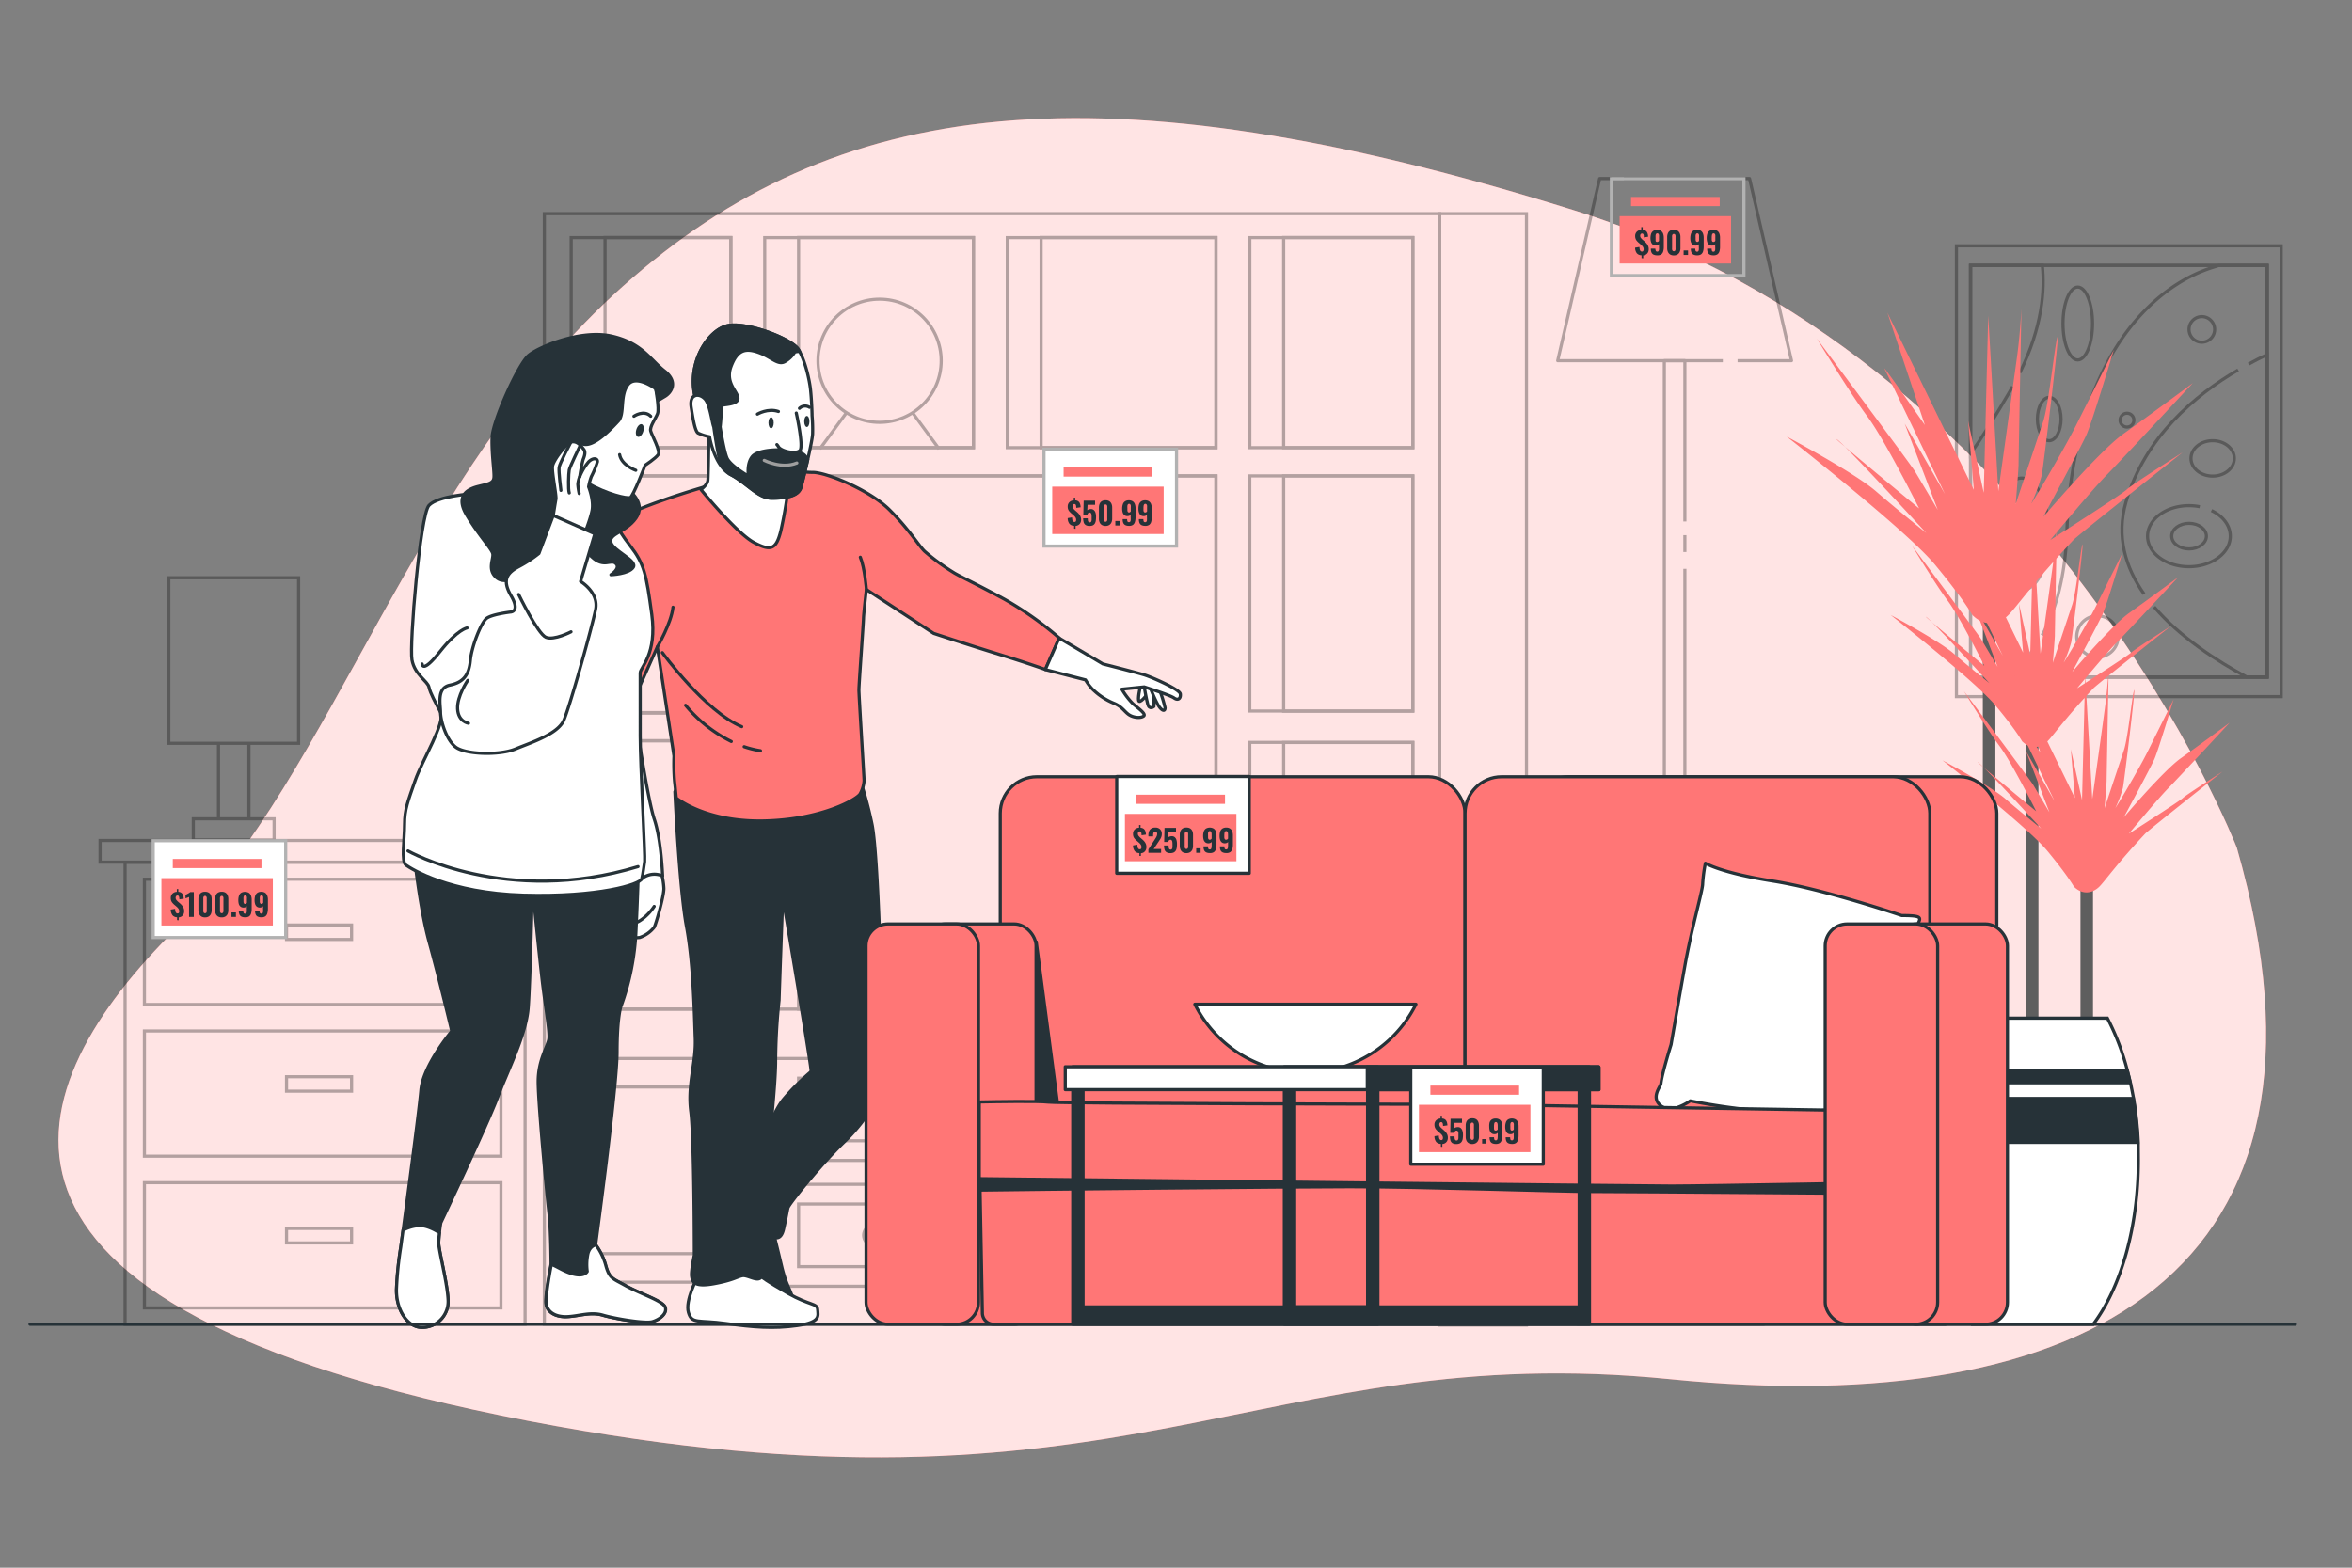 <svg xmlns="http://www.w3.org/2000/svg" viewBox="0 0 750 500"><rect x="0" y="0" width="750" height="500" fill="#808080" stroke="none"/><g id="freepik--background-simple--inject-33"><path d="M713.27,270.36S652.55,114.11,501.52,66.94,266.41,30.82,198.68,91.26,106.82,246,56.22,296.16s-79.41,120.14,112.1,157,232-26.53,364.34-13.27S752.2,406,713.27,270.36Z" style="fill:#FF7676"></path><path d="M713.27,270.36S652.55,114.11,501.52,66.94,266.41,30.82,198.68,91.26,106.82,246,56.22,296.16s-79.41,120.14,112.1,157,232-26.53,364.34-13.27S752.2,406,713.27,270.36Z" style="fill:#fff;opacity:0.8"></path></g><g id="freepik--lamp-2--inject-33"><g style="opacity:0.3"><polyline points="517.83 56.95 557.89 56.95 571.27 115.04 554.07 115.04" style="fill:none;stroke:#000;stroke-linejoin:round"></polyline><polyline points="549.37 115.04 496.72 115.04 510.1 56.95 513.8 56.95" style="fill:none;stroke:#000;stroke-linejoin:round"></polyline><line x1="537.27" y1="181.43" x2="537.27" y2="415.53" style="fill:none;stroke:#000;stroke-linejoin:round"></line><line x1="537.27" y1="170.69" x2="537.27" y2="176.06" style="fill:none;stroke:#000;stroke-linejoin:round"></line><polyline points="530.72 349.87 530.72 115.03 537.27 115.03 537.27 166.32" style="fill:none;stroke:#000;stroke-linejoin:round"></polyline><line x1="530.72" y1="415.53" x2="530.72" y2="356.25" style="fill:none;stroke:#000;stroke-linejoin:round"></line><rect x="503.09" y="415.53" width="59.38" height="6.82" style="fill:none;stroke:#000;stroke-linejoin:round"></rect></g></g><g id="freepik--lamp-1--inject-33"><g style="opacity:0.3"><rect x="53.83" y="184.27" width="41.39" height="52.8" style="fill:none;stroke:#000;stroke-miterlimit:10"></rect><line x1="69.67" y1="261.14" x2="69.67" y2="237.07" style="fill:none;stroke:#000;stroke-miterlimit:10"></line><line x1="79.38" y1="261.14" x2="79.38" y2="237.07" style="fill:none;stroke:#000;stroke-miterlimit:10"></line><rect x="61.64" y="261.15" width="25.77" height="6.76" style="fill:none;stroke:#000;stroke-miterlimit:10"></rect></g></g><g id="freepik--furniture-2--inject-33"><g style="opacity:0.3"><rect x="173.58" y="68.14" width="285.5" height="354.21" style="fill:none;stroke:#000;stroke-miterlimit:10"></rect><path d="M387.74,321.85H243.85V151.78H387.74ZM233.06,151.78H182.14v75.59h50.92Zm165.48-9h52v-67h-52Zm-10.8-67H321.2v67h66.54Zm-143.89,67H310.4v-67H243.85Zm-10.79,93.48H182.14v85.59h50.92Zm217.46-84.48h-52v75h52Zm-52,85v85h52v-85Zm-165.48-94v-67H182.14v67Z" style="fill:none;stroke:#000;stroke-miterlimit:10"></path><rect x="331.99" y="75.74" width="55.76" height="67.05" style="fill:none;stroke:#000;stroke-miterlimit:10"></rect><rect x="254.65" y="75.74" width="55.76" height="67.05" style="fill:none;stroke:#000;stroke-miterlimit:10"></rect><rect x="409.33" y="75.74" width="41.19" height="67.05" style="fill:none;stroke:#000;stroke-miterlimit:10"></rect><rect x="192.93" y="151.78" width="40.13" height="75.6" style="fill:none;stroke:#000;stroke-miterlimit:10"></rect><rect x="409.33" y="151.78" width="41.19" height="75.04" style="fill:none;stroke:#000;stroke-miterlimit:10"></rect><rect x="409.33" y="236.82" width="41.19" height="85.03" style="fill:none;stroke:#000;stroke-miterlimit:10"></rect><rect x="192.93" y="75.74" width="40.13" height="67.05" style="fill:none;stroke:#000;stroke-miterlimit:10"></rect><rect x="254.65" y="151.78" width="133.1" height="170.07" style="fill:none;stroke:#000;stroke-miterlimit:10"></rect><rect x="192.93" y="236.26" width="40.13" height="85.59" style="fill:none;stroke:#000;stroke-miterlimit:10"></rect><rect x="182.78" y="337.6" width="55.83" height="71.34" style="fill:none;stroke:#000;stroke-miterlimit:10"></rect><rect x="189.89" y="346.69" width="41.6" height="53.16" style="fill:none;stroke:#000;stroke-miterlimit:10"></rect><rect x="392.15" y="337.6" width="55.83" height="71.34" style="fill:none;stroke:#000;stroke-miterlimit:10"></rect><rect x="399.26" y="346.69" width="41.6" height="53.16" style="fill:none;stroke:#000;stroke-miterlimit:10"></rect><rect x="246.09" y="337.6" width="65.3" height="32.51" style="fill:none;stroke:#000;stroke-miterlimit:10"></rect><rect x="254.65" y="343.87" width="48.18" height="19.97" style="fill:none;stroke:#000;stroke-miterlimit:10"></rect><rect x="246.09" y="377.73" width="65.3" height="32.51" style="fill:none;stroke:#000;stroke-miterlimit:10"></rect><rect x="254.65" y="384.01" width="48.18" height="19.97" style="fill:none;stroke:#000;stroke-miterlimit:10"></rect><rect x="319.37" y="337.6" width="65.3" height="32.51" style="fill:none;stroke:#000;stroke-miterlimit:10"></rect><rect x="327.93" y="343.87" width="48.18" height="19.97" style="fill:none;stroke:#000;stroke-miterlimit:10"></rect><rect x="319.37" y="377.73" width="65.3" height="32.51" style="fill:none;stroke:#000;stroke-miterlimit:10"></rect><rect x="327.93" y="384.01" width="48.18" height="19.97" style="fill:none;stroke:#000;stroke-miterlimit:10"></rect><path d="M282,353.86a3.3,3.3,0,1,0-3.29,3.29A3.29,3.29,0,0,0,282,353.86Z" style="fill:none;stroke:#000;stroke-miterlimit:10"></path><path d="M355.12,353.86a3.3,3.3,0,1,0-3.29,3.29A3.29,3.29,0,0,0,355.12,353.86Z" style="fill:none;stroke:#000;stroke-miterlimit:10"></path><path d="M282,394a3.3,3.3,0,1,0-3.29,3.29A3.29,3.29,0,0,0,282,394Z" style="fill:none;stroke:#000;stroke-miterlimit:10"></path><circle cx="227.24" cy="372.51" r="3.3" style="fill:none;stroke:#000;stroke-miterlimit:10"></circle><circle cx="405.59" cy="372.51" r="3.3" style="fill:none;stroke:#000;stroke-miterlimit:10"></circle><circle cx="351.83" cy="393.99" r="3.3" style="fill:none;stroke:#000;stroke-miterlimit:10"></circle><rect x="459.08" y="68.14" width="27.68" height="354.51" style="fill:none;stroke:#000;stroke-miterlimit:10"></rect><circle cx="280.48" cy="115.06" r="19.64" style="fill:none;stroke:#000;stroke-miterlimit:10"></circle><line x1="261.44" y1="143.18" x2="270.02" y2="131.48" style="fill:none;stroke:#000;stroke-miterlimit:10"></line><line x1="299.45" y1="143.18" x2="290.88" y2="131.48" style="fill:none;stroke:#000;stroke-miterlimit:10"></line><rect x="201.03" y="196.98" width="20.46" height="30.29" style="fill:none;stroke:#000;stroke-miterlimit:10"></rect><polyline points="202.94 196.97 199.68 183.49 203.16 187.76 202.04 171.69 206.76 185.85 206.76 165.06 210.69 186.41 214.29 173.15 215.41 187.31 218.78 175.74 216.98 191.35 223.73 179.11 220.13 196.75" style="fill:none;stroke:#000;stroke-miterlimit:10"></polyline></g></g><g id="freepik--furniture-1--inject-33"><g style="opacity:0.3"><rect x="39.89" y="275" width="127.55" height="147.36" style="fill:none;stroke:#000;stroke-miterlimit:10"></rect><rect x="31.92" y="268.06" width="143.5" height="6.91" style="fill:none;stroke:#000;stroke-miterlimit:10"></rect><rect x="46.05" y="280.42" width="113.69" height="39.94" style="fill:none;stroke:#000;stroke-miterlimit:10"></rect><rect x="91.37" y="295.02" width="20.74" height="4.61" style="fill:none;stroke:#000;stroke-miterlimit:10"></rect><rect x="46.05" y="328.82" width="113.69" height="39.94" style="fill:none;stroke:#000;stroke-miterlimit:10"></rect><rect x="91.37" y="343.41" width="20.74" height="4.61" style="fill:none;stroke:#000;stroke-miterlimit:10"></rect><rect x="46.05" y="377.21" width="113.69" height="39.94" style="fill:none;stroke:#000;stroke-miterlimit:10"></rect><rect x="91.37" y="391.81" width="20.74" height="4.61" style="fill:none;stroke:#000;stroke-miterlimit:10"></rect></g></g><g id="freepik--Picture--inject-33"><g style="opacity:0.3"><path d="M623.86,78.41V222.18H727.42V78.41Zm99.07,137.53H628.36V84.65h94.57Z" style="fill:none;stroke:#000;stroke-miterlimit:10"></path><path d="M649.15,206a38.84,38.84,0,0,1-9.46,10h83.24V84.65H707.6l-2,.63c-15,4.73-30.5,18.42-39.29,43.3" style="fill:none;stroke:#000;stroke-miterlimit:10"></path><path d="M664.84,132.94a142.23,142.23,0,0,0-5.74,36.5c-.54,14.84-3.7,25.51-7.92,33.18" style="fill:none;stroke:#000;stroke-miterlimit:10"></path><path d="M713.68,118c-13.75,8-29.76,21.44-35.74,42.05-3.2,11-.2,20.92,5.75,29.41" style="fill:none;stroke:#000;stroke-miterlimit:10"></path><path d="M686.91,193.57c8.26,9.66,20,17.25,29.52,22.37h6.5V113.12c-1.86.87-3.84,1.85-5.9,3" style="fill:none;stroke:#000;stroke-miterlimit:10"></path><path d="M644.08,118.88c7.24-14.76,8-26.47,7.17-34.23H628.36v60.06c3.39-4.81,7.53-11.24,12.53-19.86l.89-1.56" style="fill:none;stroke:#000;stroke-miterlimit:10"></path><path d="M653.05,175.73c-1.12,7.27-4.45,12.55-8.39,12.55-4.86,0-8.8-8-8.8-17.9s3.94-17.9,8.8-17.9,8.79,8,8.79,17.9" style="fill:none;stroke:#000;stroke-miterlimit:10"></path><path d="M657.22,133.64c0,3.81-1.69,6.91-3.77,6.91s-3.77-3.1-3.77-6.91,1.69-6.91,3.77-6.91S657.22,129.82,657.22,133.64Z" style="fill:none;stroke:#000;stroke-miterlimit:10"></path><path d="M705.19,162.83c3.63,1.73,6,4.75,6,8.18,0,5.37-5.91,9.73-13.19,9.73s-13.19-4.36-13.19-9.73,5.9-9.74,13.19-9.74a17.81,17.81,0,0,1,3.46.34" style="fill:none;stroke:#000;stroke-miterlimit:10"></path><path d="M703.57,171c0,2.25-2.48,4.08-5.53,4.08s-5.53-1.83-5.53-4.08,2.47-4.09,5.53-4.09S703.57,168.75,703.57,171Z" style="fill:none;stroke:#000;stroke-miterlimit:10"></path><ellipse cx="705.57" cy="146.2" rx="6.91" ry="5.65" style="fill:none;stroke:#000;stroke-miterlimit:10"></ellipse><ellipse cx="662.55" cy="103.18" rx="4.71" ry="11.62" style="fill:none;stroke:#000;stroke-miterlimit:10"></ellipse><path d="M675.43,203a6.6,6.6,0,1,1-6.6-6.59A6.59,6.59,0,0,1,675.43,203Z" style="fill:none;stroke:#000;stroke-miterlimit:10"></path><path d="M706.2,105.06a4.08,4.08,0,1,1-4.08-4.08A4.09,4.09,0,0,1,706.2,105.06Z" style="fill:none;stroke:#000;stroke-miterlimit:10"></path><path d="M680.45,134a2.2,2.2,0,1,1-2.19-2.2A2.19,2.19,0,0,1,680.45,134Z" style="fill:none;stroke:#000;stroke-miterlimit:10"></path><rect x="628.36" y="84.65" width="94.57" height="131.28" style="fill:none;stroke:#000;stroke-miterlimit:10"></rect></g></g><g id="freepik--Plant--inject-33"><line x1="648.01" y1="331.29" x2="648.01" y2="220.95" style="fill:none;stroke:#5e5e5e;stroke-miterlimit:10;stroke-width:4px"></line><line x1="634.28" y1="333.52" x2="634.28" y2="181.13" style="fill:none;stroke:#5e5e5e;stroke-miterlimit:10;stroke-width:4px"></line><line x1="665.41" y1="334.26" x2="665.41" y2="280.74" style="fill:none;stroke:#5e5e5e;stroke-miterlimit:10;stroke-width:4px"></line><path d="M628.94,196.16s-2.75-5-11.93-16.07-47.29-40.86-47.29-40.86,21.57,11.48,28.46,17.44S614.25,170,614.25,170s-25.71-28-28.46-29.84,26.17,22,26.17,22-11-22-16.53-29.38S579.36,108,579.36,108,609.2,148,610.58,150.25s7.34,12.39,7.34,12.39L607.36,135.1l12.86,22.49s-18.37-38.1-19.28-39.94,12.85,17.9,12.85,17.9L601.85,99.74l27.55,56.48-1.83-22,5,22.95L634,100.66l3.22,56s5-35.81,6-43.15,1.37-15.15,1.37-15.15-.92,48.66-.92,50-.91,12.4-.91,12.4,6.88-20.66,8.72-26.17,3.67-24.34,4.59-27.09-4.59,42.24-5,44.07a53.36,53.36,0,0,1-3.21,8.73c-1.38,2.75,10.1-16.53,14.23-24.8l11.94-23.87s-6.89,23-8.73,27.09-13.77,26.17-13.77,26.17,17.91-21.12,25.71-26.63,22-16.07,22-16.07-23,24.79-27.55,29.38-17.9,20.66-17.9,20.66,23-14.69,24.33-16.06S696,144.28,696,144.28s-33.33,26.33-34.9,28c-13.31,14.24-17.9,21.12-20.66,23.88S633.08,200.29,628.94,196.16Z" style="fill:#FF7676"></path><path d="M644.79,236.41s-1.95-3.58-8.45-11.37-33.45-28.9-33.45-28.9,15.27,8.12,20.14,12.34,11.37,9.42,11.37,9.42-18.19-19.81-20.14-21.11,18.51,15.59,18.51,15.59-7.79-15.59-11.69-20.79-11.37-17.54-11.37-17.54,21.11,28.26,22.09,29.88L637,212.7l-7.47-19.49,9.1,15.92s-13-27-13.64-28.26,9.09,12.67,9.09,12.67l-8.44-25.33,19.48,39.94-1.3-15.58,3.58,16.23,1-39.94,2.27,39.62s3.58-25.33,4.23-30.53,1-10.72,1-10.72-.65,34.43-.65,35.4-.65,8.77-.65,8.77l6.17-18.51c1.3-3.9,2.6-17.21,3.25-19.16s-3.25,29.88-3.57,31.18a37.58,37.58,0,0,1-2.28,6.17c-1,1.94,7.15-11.69,10.07-17.54l8.44-16.89s-4.87,16.24-6.17,19.16-9.74,18.51-9.74,18.51,12.67-14.93,18.19-18.83,15.59-11.37,15.59-11.37S678.24,201.66,675,204.91s-12.66,14.61-12.66,14.61,16.23-10.39,17.21-11.37,12.66-8.44,12.66-8.44-23.57,18.62-24.68,19.81c-9.42,10.07-12.66,14.94-14.61,16.89S647.71,239.33,644.79,236.41Z" style="fill:#FF7676"></path><path d="M661.32,282.78s-2-3.57-8.45-11.37-33.45-28.9-33.45-28.9,15.27,8.12,20.14,12.34,11.36,9.42,11.36,9.42-18.18-19.81-20.13-21.11,18.51,15.59,18.51,15.59-7.79-15.59-11.69-20.79-11.37-17.53-11.37-17.53,21.11,28.25,22.09,29.87l5.19,8.77-7.47-19.48,9.1,15.91s-13-27-13.64-28.25,9.09,12.66,9.09,12.66l-8.44-25.33,19.48,39.94-1.3-15.58,3.57,16.23,1-39.94,2.27,39.62s3.57-25.33,4.22-30.53,1-10.71,1-10.71-.65,34.42-.65,35.39-.65,8.77-.65,8.77l6.17-18.51c1.3-3.9,2.6-17.21,3.25-19.16s-3.25,29.88-3.57,31.18a37.25,37.25,0,0,1-2.28,6.17c-1,1.95,7.15-11.69,10.07-17.54L693.14,223s-4.87,16.24-6.17,19.16-9.74,18.52-9.74,18.52,12.67-14.94,18.19-18.84S711,230.49,711,230.49,694.77,248,691.52,251.28s-12.67,14.61-12.67,14.61,16.24-10.39,17.22-11.37,12.66-8.44,12.66-8.44-23.57,18.63-24.68,19.81c-9.42,10.07-12.67,14.94-14.61,16.89S664.24,285.7,661.32,282.78Z" style="fill:#FF7676"></path><path d="M681.87,370c0,21.68-5.7,40.82-14.41,52.38H628.82c-8.71-11.56-14.41-30.7-14.41-52.38,0-1.89,0-3.77.13-5.62a114.76,114.76,0,0,1,1.49-14c.29-1.7.61-3.37,1-5,.3-1.36.62-2.69,1-4a78.54,78.54,0,0,1,6.36-16.65H672a78.54,78.54,0,0,1,6.36,16.65c.35,1.31.67,2.64,1,4,.36,1.63.68,3.3,1,5a114.76,114.76,0,0,1,1.49,14C681.83,366.2,681.87,368.08,681.87,370Z" style="fill:#fff;stroke:#263238;stroke-miterlimit:10"></path><path d="M678.31,341.35H618c-.35,1.31-.67,2.64-1,4h62.28C679,344,678.66,342.66,678.31,341.35Zm1.94,9H616a114.76,114.76,0,0,0-1.49,14h67.2A114.76,114.76,0,0,0,680.25,350.35Z" style="fill:#263238;stroke:#263238;stroke-miterlimit:10"></path></g><g id="freepik--character-2--inject-33"><path d="M258.66,341.76a74.13,74.13,0,0,0-8.81,8.81c-4,4.84-8.25,18.2-8.25,18.2l-3.13,34.12,2.28,2.85s6.25,7.68,8.81,9.1,4.27,3.69,3.42,0S250.7,410,249.28,404s-2.28-9.38-2.28-9.38,2,1.14,2.85-2.56,1.14-5.69,1.42-6.83,10.52-13.93,17.91-21,13.37-16.77,12.23-22.75-11.37-3.41-14.79-3.41S258.66,341.76,258.66,341.76Z" style="fill:#263238;stroke:#263238;stroke-linecap:round;stroke-linejoin:round"></path><path d="M242.74,407.16s1.65,1.43,8.54,5.34,9.32,3.11,9.45,5.14,1.08,4.05-6.48,5.13-14.05.54-22.84-.67-10.8.27-11.89-3.52,2.71-10.81,2.71-10.81,8.37-.81,12.43-2.29S242.74,407.16,242.74,407.16Z" style="fill:#fff;stroke:#263238;stroke-linecap:round;stroke-linejoin:round"></path><path d="M215.2,252.52s1.42,30.71,3.69,42.94,2.52,27.82,2.81,35.78-2.56,14.5-1.42,23.31,1.13,45.78,1.13,45.78-1.13,5.12-.85,6.83.85,3.41,7.11,2.27,7.39-2.27,9.1-2.56,5.12,2.28,6,.29,1.71-2.28,1.14-5.12-2.28-5.12-2.28-6.25,5.4-41.52,5.69-56.59A188.72,188.72,0,0,1,248.43,319c0-.85,1.17-32.94,1.17-32.94s9.06,53.41,9.06,55.69,8.25,8,14.5,7.39,8-.57,8.25-7.68-1.1-68.19-3.37-78.71a122.92,122.92,0,0,0-4.84-17.06s.29,6-27.29,7.11-29-3.42-29-3.42Z" style="fill:#263238;stroke:#263238;stroke-linecap:round;stroke-linejoin:round"></path><path d="M184.75,270.37v0Z" style="fill:none;stroke:#263238;stroke-linecap:round;stroke-linejoin:round"></path><path d="M194.84,271.42c0,.2-.06.38-.08.55C194.78,271.8,194.81,271.62,194.84,271.42Z" style="fill:none;stroke:#263238;stroke-linecap:round;stroke-linejoin:round"></path><path d="M194.74,272.07c0,.2-.05.38-.08.54C194.69,272.45,194.71,272.27,194.74,272.07Z" style="fill:none;stroke:#263238;stroke-linecap:round;stroke-linejoin:round"></path><path d="M184.71,271.78v0Z" style="fill:none;stroke:#263238;stroke-linecap:round;stroke-linejoin:round"></path><path d="M320.21,191.07c-9.16-4.94-12.83-6.59-15.76-8.24a71,71,0,0,1-9.5-6.9c-1.83-1.64-4.94-7-11.35-13.37s-20.15-11.9-24.36-11.9-6.78-.92-7.51-.74-25.83,5-25.83,5-29.67,8.43-32.79,13.74-2.38,28.39-3.11,32-3.67,23.08-3.67,23.08-2.56,18.32-1.83,26c.18,1.87.28,4.17.34,6.6a25.22,25.22,0,0,0,12.13.79c1.08-7.12,2.22-14.44,2.74-16.91,1.09-5.32,4.39-21.62,4.39-21.62l5.5-12.27,5.31,34.8a68.38,68.38,0,0,0,.18,8.06c.37,3.12.55,5.31.55,5.31s9.16,7.7,27.84,7.33,29.86-7,30.78-8.61a10.42,10.42,0,0,0,1.28-4.21c0-.73-1.65-27.29-1.65-28.94s1.46-21.8,1.46-22.9.92-9.16.92-9.16l21.46,14s11.12,3.68,20.64,6.61,15,4.92,15,4.92l4.39-10.07A107.13,107.13,0,0,0,320.21,191.07Z" style="fill:#FF7676;stroke:#263238;stroke-linecap:round;stroke-linejoin:round"></path><path d="M184.69,272.53v0Z" style="fill:none;stroke:#263238;stroke-linecap:round;stroke-linejoin:round"></path><path d="M196.08,263c0,.17-.05.33-.07.5C196,263.35,196.06,263.18,196.08,263Z" style="fill:none;stroke:#263238;stroke-linecap:round;stroke-linejoin:round"></path><path d="M195.88,264.34l0,.35C195.85,264.58,195.87,264.46,195.88,264.34Z" style="fill:none;stroke:#263238;stroke-linecap:round;stroke-linejoin:round"></path><path d="M195.16,269.24l0,.14Z" style="fill:none;stroke:#263238;stroke-linecap:round;stroke-linejoin:round"></path><path d="M195,270.08l-.06.44Z" style="fill:none;stroke:#263238;stroke-linecap:round;stroke-linejoin:round"></path><path d="M194.94,270.74c0,.21-.06.41-.09.59C194.88,271.15,194.91,271,194.94,270.74Z" style="fill:none;stroke:#263238;stroke-linecap:round;stroke-linejoin:round"></path><path d="M363.58,219.26s-.91,3.85-.37,4.4,3.48-2.75,3.3-4.4S364.5,218.35,363.58,219.26Z" style="fill:#fff;stroke:#263238;stroke-linecap:round;stroke-linejoin:round"></path><path d="M367.79,219.81l.19,5.5s-1.47,1.28-2-.74-1.1-5.49-1.1-5.49Z" style="fill:#fff;stroke:#263238;stroke-linecap:round;stroke-linejoin:round"></path><path d="M369.69,219.86a45.84,45.84,0,0,1,1.83,5.86c0,.92-.54,1.28-1.64,0s-3.12-6.41-3.12-6.41Z" style="fill:#fff;stroke:#263238;stroke-linecap:round;stroke-linejoin:round"></path><path d="M337.75,203.51l13.93,8.24s10.8,2.75,13.18,3.48,11.34,4.63,11.52,6.1-.73,2.2-2,1.28-9.51-3.53-9.51-3.53l-7.14.73a23.68,23.68,0,0,0,3.48,4.58c1.65,1.47,4.4,3.3,3.48,4s-3.11.55-4.58-.37-2.2-2.56-4.76-3.66a20.93,20.93,0,0,1-7-4.58,15.23,15.23,0,0,1-2.2-2.93l-12.82-3.3Z" style="fill:#fff;stroke:#263238;stroke-linecap:round;stroke-linejoin:round"></path><path d="M188.32,297.37a7.88,7.88,0,0,0,2.91,1.16,2.56,2.56,0,0,0,2.46-.81l.9-4.17L196.8,291c.72,1.15.35,3.24,2.62,4s1.06-1.06.26-3.33-.53-5.19-1.06-6.12c-.33-.57-1.05-2.08-1.56-3.17v-.07l-2.47-9.16s1.15-7.9,2.39-16.06a25.22,25.22,0,0,1-12.13-.79c.16,7.57-.15,16.3-.15,16.3s-2.92,17.08-2.11,20.9S188.32,297.37,188.32,297.37Z" style="fill:none;stroke:#263238;stroke-linecap:round;stroke-linejoin:round"></path><path d="M276.27,188s-.51-6.87-1.93-10.28" style="fill:none;stroke:#263238;stroke-linecap:round;stroke-linejoin:round"></path><path d="M209.6,206.34s4.46-7.56,5-12.68" style="fill:none;stroke:#263238;stroke-linecap:round;stroke-linejoin:round"></path><path d="M211.21,208.16s13.65,18.77,25.31,23.6" style="fill:none;stroke:#263238;stroke-linecap:round;stroke-linejoin:round"></path><path d="M237.3,238.16a30.76,30.76,0,0,0,5.19,1.28" style="fill:none;stroke:#263238;stroke-linecap:round;stroke-linejoin:round"></path><path d="M218.61,224.94a44.64,44.64,0,0,0,14.58,11.55" style="fill:none;stroke:#263238;stroke-linecap:round;stroke-linejoin:round"></path><path d="M226.08,134.9s-.18,16.86-.36,18.32-2.2,2.93-2.2,2.93,11.35,13.92,16.85,16.85,7.14,2.2,8.61-3.66a132.27,132.27,0,0,0,2.38-13.92L230.48,134S227.18,132.71,226.08,134.9Z" style="fill:#fff;stroke:#263238;stroke-linecap:round;stroke-linejoin:round"></path><path d="M221.57,126.21s-1.68.5-1.17,3.69,1.17,7.54,2.17,8.21a14.43,14.43,0,0,0,3.69,1.18s1.51,9.38,6.71,12.07,8.72,7.54,13.07,7.54,8.55-.5,9.39-3.52,3.52-14.25,3.69-16.93a51.86,51.86,0,0,0-.17-5.87c0-1.17-.17-5.36-.5-8.38s-1.68-9.22-3.86-12.74-16.93-9.06-22.8-7.55S219.22,115.15,221.57,126.21Z" style="fill:#fff;stroke:#263238;stroke-linecap:round;stroke-linejoin:round"></path><ellipse cx="245.88" cy="134.84" rx="0.84" ry="1.76" style="fill:#263238"></ellipse><path d="M258.11,134.42c0,1-.37,1.76-.83,1.76s-.84-.78-.84-1.76.37-1.76.84-1.76S258.11,133.45,258.11,134.42Z" style="fill:#263238"></path><path d="M241.52,132.08s3.35-2,6.7-.84" style="fill:none;stroke:#263238;stroke-linecap:round;stroke-linejoin:round"></path><path d="M254.93,130.23a2.58,2.58,0,0,1,3.18-.33" style="fill:none;stroke:#263238;stroke-linecap:round;stroke-linejoin:round"></path><path d="M251.91,143.81c-2.68-.67-10.22-.5-12.07,1.85s-1.17,6.2-1.17,6.2-5.87-3.35-6.88-5.87-2.17-9.89-2.17-9.89c.16-.67.5-6.2.5-6.7s5.2-.17,5.2-2.35-4.2-4.86-2.18-10.23,4.69-5.87,8.88-4.36,6.2,4.36,8.55,2.69a8.37,8.37,0,0,0,2.85-2.85,4.54,4.54,0,0,1,1.55-.19c-.12-.22-.25-.44-.38-.65-2.18-3.52-16.93-9.06-22.8-7.55s-12.57,11.24-10.22,22.3c0,0,1.51-.67,3.18,1s2.35,8,2.85,8.88c0,0,1.34,9.56,2.18,11.57a17.38,17.38,0,0,0,2.82,3.48l.37.21c5.19,2.68,8.72,7.54,13.07,7.54s8.55-.5,9.39-3.52c.43-1.54,1.33-5.2,2.14-8.79C256.08,143.83,254.57,144.48,251.91,143.81Z" style="fill:#263238;stroke:#263238;stroke-linecap:round;stroke-linejoin:round"></path><path d="M243.7,146.83s5.53,2.85,10.39.84" style="fill:none;stroke:#9e9e9e;stroke-linecap:round;stroke-linejoin:round"></path><path d="M253.92,131.74s2.35,10.56,1.18,11.9-6,.34-6.88-1.17a3,3,0,0,0-.49-.67" style="fill:#fff;stroke:#263238;stroke-linecap:round;stroke-linejoin:round"></path></g><g id="freepik--character-1--inject-33"><path d="M210.59,277.39a22.92,22.92,0,0,1,1.1,6c0,2.65-2.65,11.7-3.09,12.36A10,10,0,0,1,204,299a5.89,5.89,0,0,1-4-.88l1.54-23.4S209.9,275.38,210.59,277.39Z" style="fill:#fff;stroke:#263238;stroke-linecap:round;stroke-linejoin:round"></path><path d="M208.6,289.09a16.09,16.09,0,0,1-3.75,4,9.75,9.75,0,0,1-3.76,1.77" style="fill:#fff;stroke:#263238;stroke-linecap:round;stroke-linejoin:round"></path><path d="M202.65,228.89s3.78,25.83,6,32.44,2.64,18.06,2.64,18.06a6.37,6.37,0,0,0-6.68.9c-3.45,2.63-4.77-26.89-4.77-26.89Z" style="fill:#fff;stroke:#263238;stroke-linecap:round;stroke-linejoin:round"></path><path d="M132.38,275.26s1.6,14.86,4.57,25.6,7.1,28,7.1,28-9.15,10.88-9.84,18.88-6.4,50.05-6.4,50.05A112.83,112.83,0,0,0,126.44,411c-.23,6.63,3.43,12.11,7.77,12.34a8.26,8.26,0,0,0,8.68-8.68c-.23-5.49-3-15.77-3-18.28a46.84,46.84,0,0,1,.69-6.4s14.62-30.85,18-39.76,9.14-20.11,9.83-28.57,1.37-38.85,1.37-38.85h0s2.51,25.37,3.43,32.45,2.05,13.71,1.82,16-3.42,6.63-3.42,13.71,2.74,35.88,3.42,41.82.69,16.45.69,16.45-2.06,10.29-1.6,12.8,3,4.11,6.86,3.89,7.31-1.6,11.19-.46,13.49,2.74,15.77,2.06,4.8-2.52,4.12-4.58-8.1-4.31-13-7.08c-3.66-2.06-4.8-2.06-5.94-6.17a19.63,19.63,0,0,0-3.2-6.63s6.85-50.27,6.85-61.47S198,321,198,321a80.71,80.71,0,0,0,4.8-24.23c.68-14.17.91-24.45.91-24.45s-13.25,9.83-40.91,4.34-30.16-5.94-30.16-5.94Z" style="fill:#263238;stroke:#263238;stroke-linecap:round;stroke-linejoin:round"></path><path d="M212.14,416.94c-.69-2.05-8.1-4.31-13-7.08-3.66-2.06-4.8-2.06-5.94-6.17a19.63,19.63,0,0,0-3.2-6.63s-1.83.23-2.51,2.75a16.59,16.59,0,0,0-.23,5.71s-1.37,3-8.69-.92c-1-.53-1.91-1-2.74-1.37h0s-2.06,10.29-1.6,12.8,3,4.11,6.86,3.89,7.31-1.6,11.19-.46,13.49,2.74,15.77,2.06S212.82,419,212.14,416.94Z" style="fill:#fff;stroke:#263238;stroke-linecap:round;stroke-linejoin:round"></path><path d="M140.15,393.18c-1.83-1.16-4.36-2.41-6.63-2.29a13.14,13.14,0,0,0-5,1.46l-.73,5.4A112.83,112.83,0,0,0,126.44,411c-.23,6.63,3.43,12.11,7.77,12.34a8.26,8.26,0,0,0,8.68-8.68c-.23-5.49-3-15.77-3-18.28A28,28,0,0,1,140.15,393.18Z" style="fill:#fff;stroke:#263238;stroke-linecap:round;stroke-linejoin:round"></path><path d="M150.47,157.5s-10.85.65-13.68,3.69-6.29,44.51-5.42,49.28,5,6.73,5.42,8.69,2,4.77,3.69,8-5.81,15.16-8.1,21.79S129,258.12,129,262.92s-1.14,11.88.46,13,13.71,8.91,37.48,9.59,37.25-3.42,37.7-5.25.69-4.11.92-5.49-1.42-30.9-1.42-40V214.6c0-1.74,5.43-5.87,3.69-18.67s-2.38-16.07-6.94-21.93-4.78-8-6.52-11.51S183,156.85,183,156.85,155,155.76,150.47,157.5Z" style="fill:#fff;stroke:#263238;stroke-linecap:round;stroke-linejoin:round"></path><path d="M203.45,276.4c-42,12.8-73.35-5-73.35-5" style="fill:none;stroke:#263238;stroke-linecap:round;stroke-linejoin:round"></path><path d="M134.62,211.77s0,3.26,5.65-3.9,8.68-7.6,8.68-7.6" style="fill:none;stroke:#263238;stroke-linecap:round;stroke-linejoin:round"></path><path d="M201,156.74s5,4,1.78,8.53S194,170.22,194.8,173s8.53,5.75,7.14,7.93-7.14,2.38-7.14,2.38,3.18-2,1.59-3.57-3.77,1.58-7.73-2.18-6.15-10.11-3.37-15.86,3.57-7.14,3.57-7.14Z" style="fill:#263238;stroke:#263238;stroke-linecap:round;stroke-linejoin:round"></path><path d="M209.08,124s1.19,6.34.59,7.93-2.57,4.16-2.18,5.55,3.17,6.35,2.38,7.53-4.16,3.37-4.16,3.37-3.77,9.92-4.76,10.31-7.34-1-13.88-4.75-7.93-5.16-8.32-6.94-.6-3.57,1.38-6.94,7.93-1.19,10.11-8.33,3.77-13.87,10.31-14.47S209.08,124,209.08,124Z" style="fill:#fff;stroke:#263238;stroke-linecap:round;stroke-linejoin:round"></path><path d="M202.73,150s-4.56-1.59-5.15-5" style="fill:none;stroke:#263238;stroke-linecap:round;stroke-linejoin:round"></path><path d="M205.11,137.65c-.35,1.11-1.12,1.86-1.72,1.67s-.82-1.24-.47-2.35,1.12-1.86,1.72-1.67S205.46,136.54,205.11,137.65Z" style="fill:#263238"></path><path d="M202.14,132.75s3.17-2.18,5.35,0" style="fill:none;stroke:#263238;stroke-linecap:round;stroke-linejoin:round"></path><path d="M209.08,124s-6.35-4.76-8.92-1.19-.88,9.22-3,11.5c-11.24,12.24-11.89,5.35-13.68,6.94a11.36,11.36,0,0,0-3.17,8.72c.2,3.77,5.35,10.31,3.37,15.27s-6.54,5.35-7.53,9.31,7.14,6.74,3.17,10.11-11.7,5.16-12.49,5.16,4.16-4.17.79-5.16-6.74,2-9.51-.59-.6-5.95-1-7.53-4.56-5.95-8.33-12.3.6-8.32,3.77-9.11,4.76-1,4.95-2.78-.79-7.73-.59-12.89,8.33-23.39,11.7-26.16S185.29,105,195,107.18s12.29,7.53,16.85,11.1,2.18,6.94.2,8.13l-2,1.19Z" style="fill:#263238;stroke:#263238;stroke-linecap:round;stroke-linejoin:round"></path><path d="M176.42,164.4s.65-4.13.86-5.21-1.32-8.47-1.1-10.42,4.57-7.63,6.31-7.85,3,1.54,3.67,2.41.22,2.17-.22,3.25a47.22,47.22,0,0,0-1.07,5.43,17.62,17.62,0,0,1,2.81-4.7c1.52-1.52,3-1.09,2.82,0a30.45,30.45,0,0,1-1.94,4.7,18.73,18.73,0,0,0-.87,3.25s1.75,4.34,1.1,7.6-3,8.91-3.24,9.56-10.43-3.68-10.43-3.68Z" style="fill:#fff;stroke:#263238;stroke-linecap:round;stroke-linejoin:round"></path><path d="M184.87,152a7.75,7.75,0,0,0-.62,2.47,19.11,19.11,0,0,0,.43,2.93" style="fill:none;stroke:#263238;stroke-linecap:round;stroke-linejoin:round"></path><path d="M184.93,142.24s-3.2,6.58-3.41,7.63-.41,6.29,0,7.34" style="fill:none;stroke:#263238;stroke-linecap:round;stroke-linejoin:round"></path><path d="M181.88,141.33s-3.38,6.38-3.59,7.71.57,7.37.57,7.37" style="fill:none;stroke:#263238;stroke-linecap:round;stroke-linejoin:round"></path><path d="M176.42,164.4l13.25,5.84-4.53,15.2s5.87,3.47,4.79,8.9-8.2,31-10.15,35.4-10.19,7-15.4,9.14-16.06,1.76-19.1-.62-4.79-8.46-4.8-11.06-1.31-7.82,3-8.69,6.07-3.27,6.5-7.83,3.45-12.16,5.19-13.47,7.59-2,7.59-2,3.26,0,.21-5.21-1.1-7.38,2.59-9.34a40.09,40.09,0,0,0,6.29-4.14Z" style="fill:#fff;stroke:#263238;stroke-linecap:round;stroke-linejoin:round"></path><path d="M165.39,189.6s6.1,12.58,8.7,13.66,8-1.75,8-1.75" style="fill:none;stroke:#263238;stroke-linecap:round;stroke-linejoin:round"></path><path d="M149.15,217s-3.47,5-3.24,9.12,3.48,4.56,3.48,4.56" style="fill:none;stroke:#263238;stroke-linecap:round;stroke-linejoin:round"></path></g><g id="freepik--Sofa--inject-33"><rect x="318.96" y="247.74" width="148.2" height="121.45" rx="11.67" style="fill:#FF7676;stroke:#263238;stroke-miterlimit:10"></rect><polygon points="330.39 300.1 337.52 354.08 327.98 354.08 330.39 300.1" style="fill:#263238;stroke:#263238;stroke-miterlimit:10"></polygon><rect x="488.54" y="247.74" width="148.2" height="121.45" rx="11.67" style="fill:#FF7676;stroke:#263238;stroke-miterlimit:10"></rect><rect x="467.17" y="247.74" width="148.2" height="121.45" rx="11.67" style="fill:#FF7676;stroke:#263238;stroke-miterlimit:10"></rect><path d="M606.42,292S581.9,283.63,565.27,281s-21.46-5.69-21.46-5.69a47.91,47.91,0,0,0-.87,6.57c0,2.19-3.5,14-5.69,26.27s-4.38,25-4.38,25-2.9,9.28-3.24,12.45c-.11,1-3.41,4.54.1,7.16s9.27-1.66,9.27-1.66,16.64,3.5,30.64,3.5a197.61,197.61,0,0,0,27.59-2.19s4.81,3.07,6.56-.43l1.76-3.51C606,337,609.92,320,610.8,297.64,611,293.25,615.61,292,606.42,292Z" style="fill:#fff;stroke:#263238;stroke-linecap:round;stroke-linejoin:round"></path><rect x="294.52" y="294.68" width="35.86" height="127.67" rx="7" style="fill:#FF7676;stroke:#263238;stroke-miterlimit:10"></rect><rect x="276.16" y="294.68" width="35.86" height="127.67" rx="7" style="fill:#FF7676;stroke:#263238;stroke-miterlimit:10"></rect><path d="M312.26,365.37l1,53.38a3.57,3.57,0,0,0,3.57,3.58H620.09l-1-57Z" style="fill:#FF7676;stroke:#263238;stroke-miterlimit:10"></path><path d="M312.26,371.32v8.26c17.77-.25,98.49-1.08,118.27-1.08,23.28,0,66.4,1.53,77.08,1.53s105.09.74,105.09.74l.13-6.77Z" style="fill:#263238;stroke:#263238;stroke-miterlimit:10"></path><path d="M462.8,352.21c-4.78,0-124.71-.23-128.54-.7-3.09-.39-16.82-.15-22-.05v24.46c20.35.25,210.5,2.36,220.83,2.36,11,0,79.3-1.28,79.3-1.28V354.53S467.59,352.21,462.8,352.21Z" style="fill:#FF7676;stroke:#263238;stroke-miterlimit:10"></path><rect x="604.27" y="294.68" width="35.86" height="127.67" rx="7" style="fill:#FF7676;stroke:#263238;stroke-miterlimit:10"></rect><rect x="582.01" y="294.68" width="35.86" height="127.67" rx="7" style="fill:#FF7676;stroke:#263238;stroke-miterlimit:10"></rect></g><g id="freepik--Table--inject-33"><path d="M381,320.29a39.38,39.38,0,0,0,70.52,0Z" style="fill:#fff;stroke:#263238;stroke-linecap:round;stroke-linejoin:round"></path><path d="M506.76,340.23H409.55v82.12h97.3v-82C506.85,340.3,506.81,340.23,506.76,340.23Zm-3.19,76.59H412.83V345.76h90.64c.06,0,.1.08.1.17Z" style="fill:#263238;stroke:#263238;stroke-linecap:round;stroke-linejoin:round"></path><path d="M439.29,340.23H342.08v82.12h97.3v-82C439.38,340.3,439.34,340.23,439.29,340.23Zm-3.19,76.59H345.36V345.76H436c.05,0,.09.08.09.17Z" style="fill:#263238;stroke:#263238;stroke-linecap:round;stroke-linejoin:round"></path><path d="M339.69,340.23h170a.18.18,0,0,1,.18.18v7.12a0,0,0,0,1,0,0H339.69a0,0,0,0,1,0,0v-7.29A0,0,0,0,1,339.69,340.23Z" style="fill:#fff;stroke:#263238;stroke-linecap:round;stroke-linejoin:round"></path><path d="M436,340.23h73.69a.18.18,0,0,1,.18.18v7.12a0,0,0,0,1,0,0H436a0,0,0,0,1,0,0v-7.29A0,0,0,0,1,436,340.23Z" style="fill:#263238;stroke:#263238;stroke-linecap:round;stroke-linejoin:round"></path></g><g id="freepik--price-tags--inject-33"><rect x="356.1" y="247.65" width="42.26" height="30.88" style="fill:#fff;stroke:#263238;stroke-linecap:round;stroke-linejoin:round"></rect><rect x="358.72" y="259.58" width="35.54" height="15.11" style="fill:#FF7676"></rect><path d="M363.34,273v-.91a1.92,1.92,0,0,1-1.5-.64,2.89,2.89,0,0,1-.54-1.81l1.38-.24a3.59,3.59,0,0,0,.1.82,1.07,1.07,0,0,0,.25.49.57.57,0,0,0,.43.16.46.46,0,0,0,.42-.2.94.94,0,0,0,.11-.45,1.45,1.45,0,0,0-.23-.83,3.26,3.26,0,0,0-.63-.68l-.83-.72a4.3,4.3,0,0,1-.51-.54,2.24,2.24,0,0,1-.36-.62,2.33,2.33,0,0,1-.13-.83,1.91,1.91,0,0,1,.52-1.44,2.22,2.22,0,0,1,1.41-.58v-.87h.47V264a1.78,1.78,0,0,1,.86.24,1.46,1.46,0,0,1,.52.53,2.58,2.58,0,0,1,.25.69,6.7,6.7,0,0,1,.1.73l-1.4.21a5.38,5.38,0,0,0-.06-.64.89.89,0,0,0-.18-.44.47.47,0,0,0-.39-.15.49.49,0,0,0-.41.22.77.77,0,0,0-.15.46,1.14,1.14,0,0,0,.22.72,4.05,4.05,0,0,0,.49.53l.81.71a5.13,5.13,0,0,1,.6.63,3,3,0,0,1,.44.76,2.61,2.61,0,0,1,.16,1,2.09,2.09,0,0,1-.21.94,1.81,1.81,0,0,1-.6.69,1.94,1.94,0,0,1-.94.31V273Z" style="fill:#263238"></path><path d="M366.2,272V270.9l1.93-3c.14-.22.28-.43.4-.63a3.66,3.66,0,0,0,.32-.62A2,2,0,0,0,369,266a1,1,0,0,0-.15-.59.48.48,0,0,0-.42-.2.65.65,0,0,0-.45.16.91.91,0,0,0-.21.43,2.65,2.65,0,0,0-.06.58v.37H366.2v-.39a3.33,3.33,0,0,1,.22-1.26,1.78,1.78,0,0,1,.7-.85,2.19,2.19,0,0,1,1.24-.31,2.08,2.08,0,0,1,1.58.55,2.12,2.12,0,0,1,.53,1.53,2.56,2.56,0,0,1-.15.89,4.06,4.06,0,0,1-.39.78l-.51.78-1.53,2.3h2.36V272Z" style="fill:#263238"></path><path d="M373.22,272.1a2.23,2.23,0,0,1-1.27-.3,1.52,1.52,0,0,1-.61-.85,4.92,4.92,0,0,1-.16-1.28h1.46a4.87,4.87,0,0,0,.05.72.9.9,0,0,0,.2.44.56.56,0,0,0,.43.14.49.49,0,0,0,.41-.22,1.4,1.4,0,0,0,.15-.59q0-.37,0-.9a4.17,4.17,0,0,0-.05-.74,1,1,0,0,0-.19-.51.51.51,0,0,0-.43-.18.59.59,0,0,0-.44.18,1.19,1.19,0,0,0-.25.53h-1.29l.11-4.5H375v1.3h-2.4l-.09,1.75a.89.89,0,0,1,.4-.25,1.74,1.74,0,0,1,.6-.13,1.47,1.47,0,0,1,1,.23,1.76,1.76,0,0,1,.61.87,4.39,4.39,0,0,1,.19,1.4,6.92,6.92,0,0,1-.08,1.15,2.43,2.43,0,0,1-.3.92,1.6,1.6,0,0,1-.65.61A2.43,2.43,0,0,1,373.22,272.1Z" style="fill:#263238"></path><path d="M378.33,272.1a2.28,2.28,0,0,1-1.19-.29,1.84,1.84,0,0,1-.7-.81,2.78,2.78,0,0,1-.24-1.19v-3.55a3.09,3.09,0,0,1,.23-1.22,1.79,1.79,0,0,1,.69-.82,2.33,2.33,0,0,1,1.21-.29,2.25,2.25,0,0,1,1.19.29,1.79,1.79,0,0,1,.69.82,3.09,3.09,0,0,1,.22,1.22v3.55a2.94,2.94,0,0,1-.23,1.19,1.92,1.92,0,0,1-.71.81A2.19,2.19,0,0,1,378.33,272.1Zm0-1.33a.42.42,0,0,0,.38-.17,1,1,0,0,0,.16-.39,3.46,3.46,0,0,0,0-.43v-3.49a3.52,3.52,0,0,0,0-.45.92.92,0,0,0-.15-.41.45.45,0,0,0-.39-.17.46.46,0,0,0-.4.17,1.07,1.07,0,0,0-.16.41,3.52,3.52,0,0,0,0,.45v3.49a2.29,2.29,0,0,0,0,.43.77.77,0,0,0,.17.39A.42.42,0,0,0,378.33,270.77Z" style="fill:#263238"></path><path d="M381.44,272v-1.44h1.41V272Z" style="fill:#263238"></path><path d="M385.78,272.07a2.48,2.48,0,0,1-1.18-.23,1.37,1.37,0,0,1-.64-.68,2.87,2.87,0,0,1-.19-1.11v-.12h1.43a2,2,0,0,0,.1.74c.07.17.23.25.49.25a.46.46,0,0,0,.36-.15,1,1,0,0,0,.17-.5,6.07,6.07,0,0,0,.05-.95v-.81a.88.88,0,0,1-.4.33,1.66,1.66,0,0,1-.61.13,1.47,1.47,0,0,1-1-.31,1.73,1.73,0,0,1-.55-.85,4.47,4.47,0,0,1-.16-1.2,4.27,4.27,0,0,1,.21-1.41,1.75,1.75,0,0,1,.68-.93,2.51,2.51,0,0,1,2.47,0,1.77,1.77,0,0,1,.68.88,3.64,3.64,0,0,1,.22,1.33v2.89a4.93,4.93,0,0,1-.18,1.39,1.78,1.78,0,0,1-.63,1A2.1,2.1,0,0,1,385.78,272.07Zm0-4.25a.55.55,0,0,0,.36-.13,1,1,0,0,0,.22-.24v-1.26a2.48,2.48,0,0,0-.05-.56,1,1,0,0,0-.17-.41.47.47,0,0,0-.37-.16.46.46,0,0,0-.38.17,1.08,1.08,0,0,0-.17.47,5.22,5.22,0,0,0,0,.74c0,.26,0,.5,0,.71a1.05,1.05,0,0,0,.15.49A.47.47,0,0,0,385.79,267.82Z" style="fill:#263238"></path><path d="M391,272.07a2.43,2.43,0,0,1-1.17-.23,1.33,1.33,0,0,1-.64-.68,2.87,2.87,0,0,1-.19-1.11v-.12h1.42a2,2,0,0,0,.11.74c.07.17.23.25.48.25a.43.43,0,0,0,.36-.15.9.9,0,0,0,.18-.5,7.63,7.63,0,0,0,.05-.95v-.81a.94.94,0,0,1-.4.33,1.66,1.66,0,0,1-.61.13,1.52,1.52,0,0,1-1-.31,1.78,1.78,0,0,1-.54-.85,4.1,4.1,0,0,1-.16-1.2,4.57,4.57,0,0,1,.2-1.41,1.86,1.86,0,0,1,.68-.93,2.17,2.17,0,0,1,1.25-.33,2.14,2.14,0,0,1,1.22.32,1.74,1.74,0,0,1,.69.88,3.87,3.87,0,0,1,.21,1.33v2.89a5,5,0,0,1-.17,1.39,1.79,1.79,0,0,1-.64,1A2.07,2.07,0,0,1,391,272.07Zm0-4.25a.57.57,0,0,0,.37-.13,1.2,1.2,0,0,0,.22-.24v-1.26a3.24,3.24,0,0,0-.05-.56.86.86,0,0,0-.18-.41.46.46,0,0,0-.37-.16.44.44,0,0,0-.37.17,1,1,0,0,0-.17.47,5.06,5.06,0,0,0-.05.74c0,.26,0,.5,0,.71a1,1,0,0,0,.16.49A.46.46,0,0,0,391,267.82Z" style="fill:#263238"></path><rect x="362.35" y="253.46" width="28.28" height="2.92" style="fill:#FF7676"></rect><rect x="449.86" y="340.43" width="42.26" height="30.88" style="fill:#fff;stroke:#263238;stroke-linecap:round;stroke-linejoin:round"></rect><rect x="452.48" y="352.36" width="35.54" height="15.11" style="fill:#FF7676"></rect><path d="M459.47,365.75v-.91a2,2,0,0,1-1.51-.64,3,3,0,0,1-.54-1.81l1.38-.24a4.18,4.18,0,0,0,.11.82,1,1,0,0,0,.25.49.61.61,0,0,0,.43.16.43.43,0,0,0,.41-.2.84.84,0,0,0,.12-.45,1.45,1.45,0,0,0-.23-.83,3.35,3.35,0,0,0-.64-.68l-.83-.72a4.3,4.3,0,0,1-.51-.54,2.21,2.21,0,0,1-.35-.62,2.38,2.38,0,0,1-.14-.84,1.91,1.91,0,0,1,.53-1.43,2.16,2.16,0,0,1,1.4-.58v-.87h.47v.87a1.82,1.82,0,0,1,.87.24,1.43,1.43,0,0,1,.51.53,2.29,2.29,0,0,1,.26.69,6.7,6.7,0,0,1,.1.73l-1.4.21a5.38,5.38,0,0,0-.06-.64.94.94,0,0,0-.18-.44.47.47,0,0,0-.39-.15.52.52,0,0,0-.42.22.83.83,0,0,0-.14.46,1.09,1.09,0,0,0,.22.72,3.46,3.46,0,0,0,.49.53l.81.71a6,6,0,0,1,.6.63,3,3,0,0,1,.44.76,2.61,2.61,0,0,1,.16,1,2.09,2.09,0,0,1-.21.94,1.81,1.81,0,0,1-.6.69,1.94,1.94,0,0,1-.94.31v.92Z" style="fill:#263238"></path><path d="M464.39,364.88a2.27,2.27,0,0,1-1.27-.3,1.55,1.55,0,0,1-.6-.85,4.55,4.55,0,0,1-.16-1.29h1.46a3.85,3.85,0,0,0,.05.73.86.86,0,0,0,.2.44.53.53,0,0,0,.42.14.46.46,0,0,0,.41-.22,1.26,1.26,0,0,0,.16-.59q0-.37,0-.9a5.27,5.27,0,0,0,0-.74,1.09,1.09,0,0,0-.19-.51.54.54,0,0,0-.44-.19.57.57,0,0,0-.43.19,1.05,1.05,0,0,0-.25.53h-1.29l.1-4.5h3.64v1.3h-2.39l-.09,1.75a.91.91,0,0,1,.39-.25,1.75,1.75,0,0,1,.61-.13,1.47,1.47,0,0,1,1,.23,1.75,1.75,0,0,1,.6.87,4.34,4.34,0,0,1,.2,1.39,8.23,8.23,0,0,1-.08,1.16,2.43,2.43,0,0,1-.3.92,1.6,1.6,0,0,1-.65.61A2.48,2.48,0,0,1,464.39,364.88Z" style="fill:#263238"></path><path d="M469.5,364.88a2.24,2.24,0,0,1-1.18-.29,1.86,1.86,0,0,1-.71-.81,2.94,2.94,0,0,1-.23-1.19V359a3.09,3.09,0,0,1,.22-1.22,1.81,1.81,0,0,1,.7-.82,2.27,2.27,0,0,1,1.2-.29,2.23,2.23,0,0,1,1.19.29,1.79,1.79,0,0,1,.69.82,3.09,3.09,0,0,1,.23,1.22v3.55a2.78,2.78,0,0,1-.24,1.19,1.9,1.9,0,0,1-.7.81A2.23,2.23,0,0,1,469.5,364.88Zm0-1.33a.4.4,0,0,0,.38-.17A1,1,0,0,0,470,363a2.29,2.29,0,0,0,0-.43v-3.49a2.28,2.28,0,0,0,0-.45.92.92,0,0,0-.15-.41.44.44,0,0,0-.39-.17.45.45,0,0,0-.39.17.82.82,0,0,0-.16.41,3.4,3.4,0,0,0,0,.45v3.49a3.46,3.46,0,0,0,0,.43,1,1,0,0,0,.17.39A.43.43,0,0,0,469.5,363.55Z" style="fill:#263238"></path><path d="M472.62,364.74v-1.43H474v1.43Z" style="fill:#263238"></path><path d="M477,364.85a2.43,2.43,0,0,1-1.17-.23,1.33,1.33,0,0,1-.64-.68,2.86,2.86,0,0,1-.2-1.11v-.12h1.43a2,2,0,0,0,.11.74c.06.17.23.25.48.25a.43.43,0,0,0,.36-.15.9.9,0,0,0,.18-.5,7.63,7.63,0,0,0,.05-.95v-.81a.94.94,0,0,1-.4.33,1.66,1.66,0,0,1-.61.13,1.52,1.52,0,0,1-1-.31,1.78,1.78,0,0,1-.54-.85,4.1,4.1,0,0,1-.16-1.2A4.57,4.57,0,0,1,475,358a1.86,1.86,0,0,1,.68-.93,2.17,2.17,0,0,1,1.25-.33,2.14,2.14,0,0,1,1.22.32,1.74,1.74,0,0,1,.69.88,3.83,3.83,0,0,1,.21,1.33v2.89a5,5,0,0,1-.17,1.39,1.83,1.83,0,0,1-.64,1A2.13,2.13,0,0,1,477,364.85Zm0-4.26a.57.57,0,0,0,.37-.12,1.2,1.2,0,0,0,.22-.24V359a3.24,3.24,0,0,0-.05-.56.86.86,0,0,0-.18-.41.46.46,0,0,0-.37-.16.44.44,0,0,0-.37.17,1,1,0,0,0-.17.47,5.06,5.06,0,0,0-.05.74c0,.26,0,.5,0,.71a1.05,1.05,0,0,0,.15.49A.47.47,0,0,0,477,360.59Z" style="fill:#263238"></path><path d="M482.14,364.85a2.5,2.5,0,0,1-1.18-.23,1.35,1.35,0,0,1-.63-.68,2.86,2.86,0,0,1-.2-1.11v-.12h1.43a2,2,0,0,0,.1.74c.07.17.23.25.49.25a.46.46,0,0,0,.36-.15,1.09,1.09,0,0,0,.18-.5,8,8,0,0,0,0-.95v-.81a.88.88,0,0,1-.4.33,1.56,1.56,0,0,1-.6.13,1.48,1.48,0,0,1-1-.31,1.65,1.65,0,0,1-.54-.85,4.09,4.09,0,0,1-.17-1.2,4.27,4.27,0,0,1,.21-1.41,1.8,1.8,0,0,1,.68-.93,2.51,2.51,0,0,1,2.47,0,1.85,1.85,0,0,1,.69.88,3.83,3.83,0,0,1,.21,1.33v2.89a4.93,4.93,0,0,1-.18,1.39,1.76,1.76,0,0,1-.63,1A2.15,2.15,0,0,1,482.14,364.85Zm0-4.26a.52.52,0,0,0,.36-.12,1,1,0,0,0,.22-.24V359a3.28,3.28,0,0,0,0-.56,1.11,1.11,0,0,0-.18-.41.47.47,0,0,0-.37-.16.43.43,0,0,0-.37.17,1,1,0,0,0-.18.47,5.22,5.22,0,0,0,0,.74c0,.26,0,.5,0,.71a1.05,1.05,0,0,0,.15.49A.46.46,0,0,0,482.15,360.59Z" style="fill:#263238"></path><rect x="456.12" y="346.24" width="28.28" height="2.92" style="fill:#FF7676"></rect><rect x="513.84" y="57.01" width="42.26" height="30.88" style="fill:none;stroke:#b2b2b2;stroke-miterlimit:10"></rect><rect x="516.46" y="68.94" width="35.54" height="15.11" style="fill:#FF7676"></rect><path d="M523.45,82.33v-.91a2,2,0,0,1-1.51-.65A3,3,0,0,1,521.4,79l1.38-.23a4.29,4.29,0,0,0,.11.82,1,1,0,0,0,.25.48.58.58,0,0,0,.43.17A.43.43,0,0,0,524,80a.84.84,0,0,0,.12-.45,1.51,1.51,0,0,0-.23-.84,4,4,0,0,0-.64-.68l-.83-.71a6.32,6.32,0,0,1-.51-.54,1.93,1.93,0,0,1-.35-.63,2.29,2.29,0,0,1-.14-.83,1.91,1.91,0,0,1,.53-1.43,2.16,2.16,0,0,1,1.4-.58v-.87h.47v.87a1.86,1.86,0,0,1,.87.24,1.49,1.49,0,0,1,.51.52,2.8,2.8,0,0,1,.26.7,4.69,4.69,0,0,1,.09.73l-1.4.2a4.06,4.06,0,0,0,0-.64,1.07,1.07,0,0,0-.18-.43.43.43,0,0,0-.39-.15.52.52,0,0,0-.42.22.81.81,0,0,0-.14.46,1.09,1.09,0,0,0,.22.72,4,4,0,0,0,.49.53l.81.7a6,6,0,0,1,.59.64,2.74,2.74,0,0,1,.44.76,2.37,2.37,0,0,1,.17.95,2.14,2.14,0,0,1-.21,1,1.76,1.76,0,0,1-.61.69,2,2,0,0,1-.93.31v.92Z" style="fill:#263238"></path><path d="M528.43,81.43a2.56,2.56,0,0,1-1.17-.23,1.31,1.31,0,0,1-.64-.69,2.79,2.79,0,0,1-.2-1.11v-.11h1.43A2,2,0,0,0,528,80a.47.47,0,0,0,.48.25.43.43,0,0,0,.36-.15.94.94,0,0,0,.18-.5,7.75,7.75,0,0,0,0-.95v-.81a.94.94,0,0,1-.4.33,1.66,1.66,0,0,1-.61.13,1.57,1.57,0,0,1-1-.31,1.77,1.77,0,0,1-.54-.86A4,4,0,0,1,526.3,76a4.57,4.57,0,0,1,.2-1.41,1.86,1.86,0,0,1,.68-.93,2.17,2.17,0,0,1,1.25-.33,2.14,2.14,0,0,1,1.22.31,1.8,1.8,0,0,1,.69.89,3.83,3.83,0,0,1,.21,1.33v2.89a5,5,0,0,1-.17,1.39,1.83,1.83,0,0,1-.64,1A2.13,2.13,0,0,1,528.43,81.43Zm0-4.26a.57.57,0,0,0,.37-.12,1.2,1.2,0,0,0,.22-.24V75.55a3.24,3.24,0,0,0,0-.56.82.82,0,0,0-.18-.41.43.43,0,0,0-.37-.16.44.44,0,0,0-.37.17,1,1,0,0,0-.17.47,5,5,0,0,0,0,.73q0,.4,0,.72A1,1,0,0,0,528,77,.48.48,0,0,0,528.44,77.17Z" style="fill:#263238"></path><path d="M533.76,81.46a2.25,2.25,0,0,1-1.19-.29,1.84,1.84,0,0,1-.7-.81,2.78,2.78,0,0,1-.24-1.19V75.62a3.05,3.05,0,0,1,.23-1.22,1.79,1.79,0,0,1,.69-.82,2.24,2.24,0,0,1,1.21-.29,2.13,2.13,0,0,1,1.18.29,1.79,1.79,0,0,1,.69.82,2.89,2.89,0,0,1,.23,1.22v3.55a2.78,2.78,0,0,1-.24,1.19,1.84,1.84,0,0,1-.7.81A2.19,2.19,0,0,1,533.76,81.46Zm0-1.33a.45.45,0,0,0,.38-.17.84.84,0,0,0,.15-.39,2.29,2.29,0,0,0,0-.43V75.65a3.4,3.4,0,0,0,0-.45.88.88,0,0,0-.15-.41.43.43,0,0,0-.39-.17.44.44,0,0,0-.4.17,1,1,0,0,0-.16.41,3.4,3.4,0,0,0,0,.45v3.49a2.29,2.29,0,0,0,0,.43.85.85,0,0,0,.16.39A.48.48,0,0,0,533.76,80.13Z" style="fill:#263238"></path><path d="M536.87,81.32V79.88h1.41v1.44Z" style="fill:#263238"></path><path d="M541.2,81.43A2.56,2.56,0,0,1,540,81.2a1.31,1.31,0,0,1-.64-.69,2.8,2.8,0,0,1-.19-1.11v-.11h1.42a2,2,0,0,0,.11.74.56.56,0,0,0,.85.1,1,1,0,0,0,.17-.5,7.75,7.75,0,0,0,0-.95v-.81a.88.88,0,0,1-.4.33,1.66,1.66,0,0,1-.61.13,1.57,1.57,0,0,1-1-.31,1.77,1.77,0,0,1-.54-.86,4,4,0,0,1-.16-1.19,4.57,4.57,0,0,1,.2-1.41,1.82,1.82,0,0,1,.69-.93,2.12,2.12,0,0,1,1.24-.33,2.18,2.18,0,0,1,1.23.31,1.84,1.84,0,0,1,.68.89,3.82,3.82,0,0,1,.22,1.33v2.89a5,5,0,0,1-.18,1.39,1.83,1.83,0,0,1-.64,1A2.13,2.13,0,0,1,541.2,81.43Zm0-4.26a.55.55,0,0,0,.37-.12,1.2,1.2,0,0,0,.22-.24V75.55a3.24,3.24,0,0,0,0-.56.91.91,0,0,0-.17-.41.51.51,0,0,0-.75,0,1.08,1.08,0,0,0-.17.47,5.16,5.16,0,0,0,0,.73c0,.27,0,.51,0,.72a1,1,0,0,0,.16.49A.48.48,0,0,0,541.21,77.17Z" style="fill:#263238"></path><path d="M546.39,81.43a2.56,2.56,0,0,1-1.17-.23,1.31,1.31,0,0,1-.64-.69,2.79,2.79,0,0,1-.2-1.11v-.11h1.43a2,2,0,0,0,.11.74.46.46,0,0,0,.48.25.43.43,0,0,0,.36-.15.94.94,0,0,0,.18-.5,7.75,7.75,0,0,0,0-.95v-.81a.94.94,0,0,1-.4.33,1.66,1.66,0,0,1-.61.13,1.55,1.55,0,0,1-1-.31,1.77,1.77,0,0,1-.54-.86,4,4,0,0,1-.16-1.19,4.57,4.57,0,0,1,.2-1.41,1.86,1.86,0,0,1,.68-.93,2.17,2.17,0,0,1,1.25-.33,2.14,2.14,0,0,1,1.22.31,1.8,1.8,0,0,1,.69.89,3.83,3.83,0,0,1,.21,1.33v2.89a5,5,0,0,1-.17,1.39,1.83,1.83,0,0,1-.64,1A2.13,2.13,0,0,1,546.39,81.43Zm0-4.26a.57.57,0,0,0,.37-.12,1.6,1.6,0,0,0,.22-.24V75.55a3.24,3.24,0,0,0,0-.56.82.82,0,0,0-.18-.41.43.43,0,0,0-.37-.16.44.44,0,0,0-.37.17,1,1,0,0,0-.17.47,5,5,0,0,0-.05.73q0,.4,0,.72A1.05,1.05,0,0,0,546,77,.5.5,0,0,0,546.4,77.17Z" style="fill:#263238"></path><rect x="520.1" y="62.82" width="28.28" height="2.92" style="fill:#FF7676"></rect><rect x="332.91" y="143.29" width="42.26" height="30.88" style="fill:#fff;stroke:#b2b2b2;stroke-miterlimit:10"></rect><rect x="335.53" y="155.21" width="35.54" height="15.11" style="fill:#FF7676"></rect><path d="M342.51,168.61v-.91a1.92,1.92,0,0,1-1.5-.65,2.87,2.87,0,0,1-.54-1.81l1.38-.23a4.25,4.25,0,0,0,.1.81,1.07,1.07,0,0,0,.25.49.59.59,0,0,0,.43.16.45.45,0,0,0,.42-.19.94.94,0,0,0,.11-.45,1.48,1.48,0,0,0-.23-.84,3.52,3.52,0,0,0-.63-.68l-.83-.71a6.32,6.32,0,0,1-.51-.54,2.16,2.16,0,0,1-.36-.63,2.3,2.3,0,0,1-.13-.83,1.9,1.9,0,0,1,.52-1.43,2.17,2.17,0,0,1,1.41-.59v-.87h.47v.87a1.78,1.78,0,0,1,.86.24,1.46,1.46,0,0,1,.52.53,2.64,2.64,0,0,1,.25.7,4.73,4.73,0,0,1,.1.73l-1.4.2a5.59,5.59,0,0,0-.06-.64.89.89,0,0,0-.18-.44.44.44,0,0,0-.39-.14.48.48,0,0,0-.41.21.76.76,0,0,0-.14.46,1.17,1.17,0,0,0,.21.73,4.81,4.81,0,0,0,.49.53l.81.7a5.17,5.17,0,0,1,.6.64,3,3,0,0,1,.44.76,2.52,2.52,0,0,1,.17,1,2.06,2.06,0,0,1-.21.94,1.7,1.7,0,0,1-.61.69,2.06,2.06,0,0,1-.94.32v.92Z" style="fill:#263238"></path><path d="M347.44,167.74a2.2,2.2,0,0,1-1.28-.31,1.52,1.52,0,0,1-.6-.85,4.81,4.81,0,0,1-.16-1.28h1.46a4.67,4.67,0,0,0,.05.72.79.79,0,0,0,.2.44.52.52,0,0,0,.43.14.51.51,0,0,0,.41-.21,1.45,1.45,0,0,0,.15-.59q0-.39,0-.9a4.28,4.28,0,0,0-.05-.75,1,1,0,0,0-.19-.5.49.49,0,0,0-.43-.19.56.56,0,0,0-.44.19,1.15,1.15,0,0,0-.25.52h-1.29l.11-4.5h3.64V161h-2.4l-.09,1.76a.9.9,0,0,1,.4-.26,2.28,2.28,0,0,1,.6-.13,1.42,1.42,0,0,1,1,.24,1.74,1.74,0,0,1,.61.87,4.32,4.32,0,0,1,.19,1.39,8.34,8.34,0,0,1-.08,1.16,2.49,2.49,0,0,1-.3.92,1.51,1.51,0,0,1-.65.6A2.42,2.42,0,0,1,347.44,167.74Z" style="fill:#263238"></path><path d="M352.55,167.74a2.17,2.17,0,0,1-1.19-.3,1.76,1.76,0,0,1-.7-.8,2.81,2.81,0,0,1-.24-1.19v-3.56a3.09,3.09,0,0,1,.23-1.22,1.76,1.76,0,0,1,.69-.81,2.24,2.24,0,0,1,1.21-.3,2.11,2.11,0,0,1,1.18.3,1.76,1.76,0,0,1,.69.81,2.92,2.92,0,0,1,.23,1.22v3.56a2.81,2.81,0,0,1-.24,1.19,1.76,1.76,0,0,1-.7.8A2.11,2.11,0,0,1,352.55,167.74Zm0-1.34a.44.44,0,0,0,.38-.16.84.84,0,0,0,.15-.4,2.12,2.12,0,0,0,0-.42v-3.5a3.64,3.64,0,0,0,0-.45.88.88,0,0,0-.15-.4.43.43,0,0,0-.39-.17.44.44,0,0,0-.4.17,1,1,0,0,0-.16.4,3.64,3.64,0,0,0,0,.45v3.5a2.12,2.12,0,0,0,0,.42.85.85,0,0,0,.16.4A.47.47,0,0,0,352.55,166.4Z" style="fill:#263238"></path><path d="M355.66,167.6v-1.44h1.41v1.44Z" style="fill:#263238"></path><path d="M360,167.71a2.59,2.59,0,0,1-1.17-.23,1.39,1.39,0,0,1-.64-.69,2.8,2.8,0,0,1-.19-1.11v-.12h1.43a2,2,0,0,0,.1.75.57.57,0,0,0,.85.09,1,1,0,0,0,.17-.49,7.75,7.75,0,0,0,0-.95v-.82a.84.84,0,0,1-.4.34,1.48,1.48,0,0,1-.61.12,1.51,1.51,0,0,1-1-.3,1.82,1.82,0,0,1-.54-.86,4.08,4.08,0,0,1-.16-1.19,4.19,4.19,0,0,1,.21-1.41,1.75,1.75,0,0,1,.68-.93,2.12,2.12,0,0,1,1.24-.34,2.18,2.18,0,0,1,1.23.32,1.8,1.8,0,0,1,.68.89,3.6,3.6,0,0,1,.22,1.33V165a5,5,0,0,1-.18,1.39,1.81,1.81,0,0,1-.63,1A2.12,2.12,0,0,1,360,167.71Zm0-4.26a.55.55,0,0,0,.37-.12,1,1,0,0,0,.22-.24v-1.27a3.12,3.12,0,0,0,0-.55.91.91,0,0,0-.17-.41.45.45,0,0,0-.38-.16.43.43,0,0,0-.37.17,1,1,0,0,0-.17.47,5.07,5.07,0,0,0,0,.73c0,.27,0,.5,0,.71a1,1,0,0,0,.15.49A.46.46,0,0,0,360,163.45Z" style="fill:#263238"></path><path d="M365.18,167.71a2.56,2.56,0,0,1-1.17-.23,1.35,1.35,0,0,1-.64-.69,2.79,2.79,0,0,1-.2-1.11v-.12h1.43a2,2,0,0,0,.11.75c.06.16.23.24.48.24a.43.43,0,0,0,.36-.15.87.87,0,0,0,.18-.49,7.75,7.75,0,0,0,0-.95v-.82a.89.89,0,0,1-.4.34,1.48,1.48,0,0,1-.61.12,1.51,1.51,0,0,1-1-.3,1.82,1.82,0,0,1-.54-.86,4.08,4.08,0,0,1-.16-1.19,4.48,4.48,0,0,1,.2-1.41,1.86,1.86,0,0,1,.68-.93,2.17,2.17,0,0,1,1.25-.34,2.14,2.14,0,0,1,1.22.32,1.76,1.76,0,0,1,.69.89,3.83,3.83,0,0,1,.21,1.33V165a5,5,0,0,1-.17,1.39,1.77,1.77,0,0,1-.64,1A2.06,2.06,0,0,1,365.18,167.71Zm0-4.26a.57.57,0,0,0,.37-.12,1.2,1.2,0,0,0,.22-.24v-1.27a3.12,3.12,0,0,0,0-.55.82.82,0,0,0-.18-.41.43.43,0,0,0-.37-.16.41.41,0,0,0-.37.17.93.93,0,0,0-.17.47,4.91,4.91,0,0,0-.05.73c0,.27,0,.5,0,.71a1,1,0,0,0,.15.49A.48.48,0,0,0,365.19,163.45Z" style="fill:#263238"></path><rect x="339.16" y="149.09" width="28.28" height="2.92" style="fill:#FF7676"></rect><rect x="48.85" y="268.14" width="42.26" height="30.88" style="fill:#fff;stroke:#b2b2b2;stroke-miterlimit:10"></rect><rect x="51.47" y="280.07" width="35.54" height="15.11" style="fill:#FF7676"></rect><path d="M56.46,293.46v-.91A1.94,1.94,0,0,1,55,291.9a3,3,0,0,1-.54-1.81l1.38-.23a4.29,4.29,0,0,0,.11.82.94.94,0,0,0,.24.48.62.62,0,0,0,.44.17.43.43,0,0,0,.41-.2.84.84,0,0,0,.11-.45,1.43,1.43,0,0,0-.23-.84,3.52,3.52,0,0,0-.63-.68l-.83-.71a6.32,6.32,0,0,1-.51-.54,2.16,2.16,0,0,1-.36-.63,2.54,2.54,0,0,1-.13-.83,1.91,1.91,0,0,1,.53-1.43,2.12,2.12,0,0,1,1.4-.58v-.88h.47v.88a1.86,1.86,0,0,1,.87.24,1.49,1.49,0,0,1,.51.52,2.44,2.44,0,0,1,.25.7,3.76,3.76,0,0,1,.1.73l-1.4.2a3.1,3.1,0,0,0-.06-.64,1,1,0,0,0-.17-.43.44.44,0,0,0-.39-.15.49.49,0,0,0-.42.22.81.81,0,0,0-.14.46,1.14,1.14,0,0,0,.21.72,6,6,0,0,0,.49.53l.82.7a6,6,0,0,1,.59.64,2.74,2.74,0,0,1,.44.76,2.55,2.55,0,0,1,.17.95,2.14,2.14,0,0,1-.21,1,1.76,1.76,0,0,1-.61.69,2,2,0,0,1-.93.31v.92Z" style="fill:#263238"></path><path d="M60.29,292.45v-6.36a1,1,0,0,1-.24.1l-.32.12-.34.12-.24.09V285.4l.32-.15.42-.22.43-.25a1.76,1.76,0,0,0,.31-.26H61.8v7.93Z" style="fill:#263238"></path><path d="M65.39,292.59a2.24,2.24,0,0,1-1.18-.29,1.92,1.92,0,0,1-.71-.81,3,3,0,0,1-.23-1.19v-3.55a3.06,3.06,0,0,1,.22-1.22,1.81,1.81,0,0,1,.7-.82,2.18,2.18,0,0,1,1.2-.29,2.14,2.14,0,0,1,1.19.29,1.79,1.79,0,0,1,.69.82,3.05,3.05,0,0,1,.23,1.22v3.55a2.81,2.81,0,0,1-.24,1.19,1.84,1.84,0,0,1-.7.81A2.23,2.23,0,0,1,65.39,292.59Zm0-1.33a.42.42,0,0,0,.38-.17.85.85,0,0,0,.16-.4,2.12,2.12,0,0,0,0-.42v-3.5a3.64,3.64,0,0,0,0-.45,1,1,0,0,0-.16-.4.41.41,0,0,0-.39-.17.43.43,0,0,0-.39.17.79.79,0,0,0-.16.4,3.64,3.64,0,0,0,0,.45v3.5a2.12,2.12,0,0,0,0,.42.85.85,0,0,0,.16.4A.46.46,0,0,0,65.39,291.26Z" style="fill:#263238"></path><path d="M70.71,292.59a2.28,2.28,0,0,1-1.19-.29,1.9,1.9,0,0,1-.7-.81,2.81,2.81,0,0,1-.24-1.19v-3.55a3.05,3.05,0,0,1,.23-1.22,1.79,1.79,0,0,1,.69-.82,2.24,2.24,0,0,1,1.21-.29,2.17,2.17,0,0,1,1.19.29,1.79,1.79,0,0,1,.69.82,3.06,3.06,0,0,1,.22,1.22v3.55a3,3,0,0,1-.23,1.19,1.86,1.86,0,0,1-.71.81A2.19,2.19,0,0,1,70.71,292.59Zm0-1.33a.45.45,0,0,0,.38-.17,1,1,0,0,0,.16-.4,3.19,3.19,0,0,0,0-.42v-3.5a3.64,3.64,0,0,0,0-.45.88.88,0,0,0-.15-.4.43.43,0,0,0-.39-.17.44.44,0,0,0-.4.17,1,1,0,0,0-.16.4,3.64,3.64,0,0,0,0,.45v3.5a2.12,2.12,0,0,0,0,.42.85.85,0,0,0,.17.4A.45.45,0,0,0,70.71,291.26Z" style="fill:#263238"></path><path d="M73.82,292.45V291h1.41v1.44Z" style="fill:#263238"></path><path d="M78.16,292.56a2.6,2.6,0,0,1-1.18-.23,1.33,1.33,0,0,1-.63-.69,2.62,2.62,0,0,1-.2-1.11v-.11h1.43a2,2,0,0,0,.1.74c.07.16.23.24.49.24a.45.45,0,0,0,.36-.14,1,1,0,0,0,.17-.5,6.15,6.15,0,0,0,0-.95V289a.88.88,0,0,1-.4.33,1.61,1.61,0,0,1-.61.13,1.52,1.52,0,0,1-1-.31,1.71,1.71,0,0,1-.55-.86A4.39,4.39,0,0,1,76,287.1a4.27,4.27,0,0,1,.21-1.41,1.75,1.75,0,0,1,.68-.93,2.54,2.54,0,0,1,2.47,0,1.84,1.84,0,0,1,.68.89,3.6,3.6,0,0,1,.22,1.33v2.89a5,5,0,0,1-.18,1.39,1.82,1.82,0,0,1-.63,1A2.17,2.17,0,0,1,78.16,292.56Zm0-4.26a.54.54,0,0,0,.36-.12,1,1,0,0,0,.22-.24v-1.26a2.43,2.43,0,0,0,0-.56.91.91,0,0,0-.17-.41.44.44,0,0,0-.37-.16.46.46,0,0,0-.38.17,1.08,1.08,0,0,0-.17.47,5.16,5.16,0,0,0,0,.73q0,.4,0,.72a1.09,1.09,0,0,0,.15.49A.49.49,0,0,0,78.17,288.3Z" style="fill:#263238"></path><path d="M83.34,292.56a2.56,2.56,0,0,1-1.17-.23,1.31,1.31,0,0,1-.64-.69,2.8,2.8,0,0,1-.19-1.11v-.11h1.43a2,2,0,0,0,.1.74.58.58,0,0,0,.85.1,1,1,0,0,0,.17-.5,7.75,7.75,0,0,0,0-.95V289a.88.88,0,0,1-.4.33,1.66,1.66,0,0,1-.61.13,1.57,1.57,0,0,1-1-.31,1.77,1.77,0,0,1-.54-.86,4,4,0,0,1-.16-1.19,4.57,4.57,0,0,1,.2-1.41,1.82,1.82,0,0,1,.69-.93,2.12,2.12,0,0,1,1.24-.33,2.18,2.18,0,0,1,1.23.31,1.84,1.84,0,0,1,.68.89,3.6,3.6,0,0,1,.22,1.33v2.89a5,5,0,0,1-.18,1.39,1.83,1.83,0,0,1-.64,1A2.13,2.13,0,0,1,83.34,292.56Zm0-4.26a.55.55,0,0,0,.37-.12,1.2,1.2,0,0,0,.22-.24v-1.26a3.15,3.15,0,0,0,0-.56.91.91,0,0,0-.17-.41.51.51,0,0,0-.75,0,1.08,1.08,0,0,0-.17.47,5.16,5.16,0,0,0,0,.73c0,.27,0,.51,0,.72a1,1,0,0,0,.16.49A.48.48,0,0,0,83.35,288.3Z" style="fill:#263238"></path><rect x="55.1" y="273.95" width="28.28" height="2.92" style="fill:#FF7676"></rect></g><g id="freepik--Floor--inject-33"><line x1="9.56" y1="422.35" x2="731.95" y2="422.35" style="fill:none;stroke:#263238;stroke-linecap:round;stroke-linejoin:round"></line></g></svg>